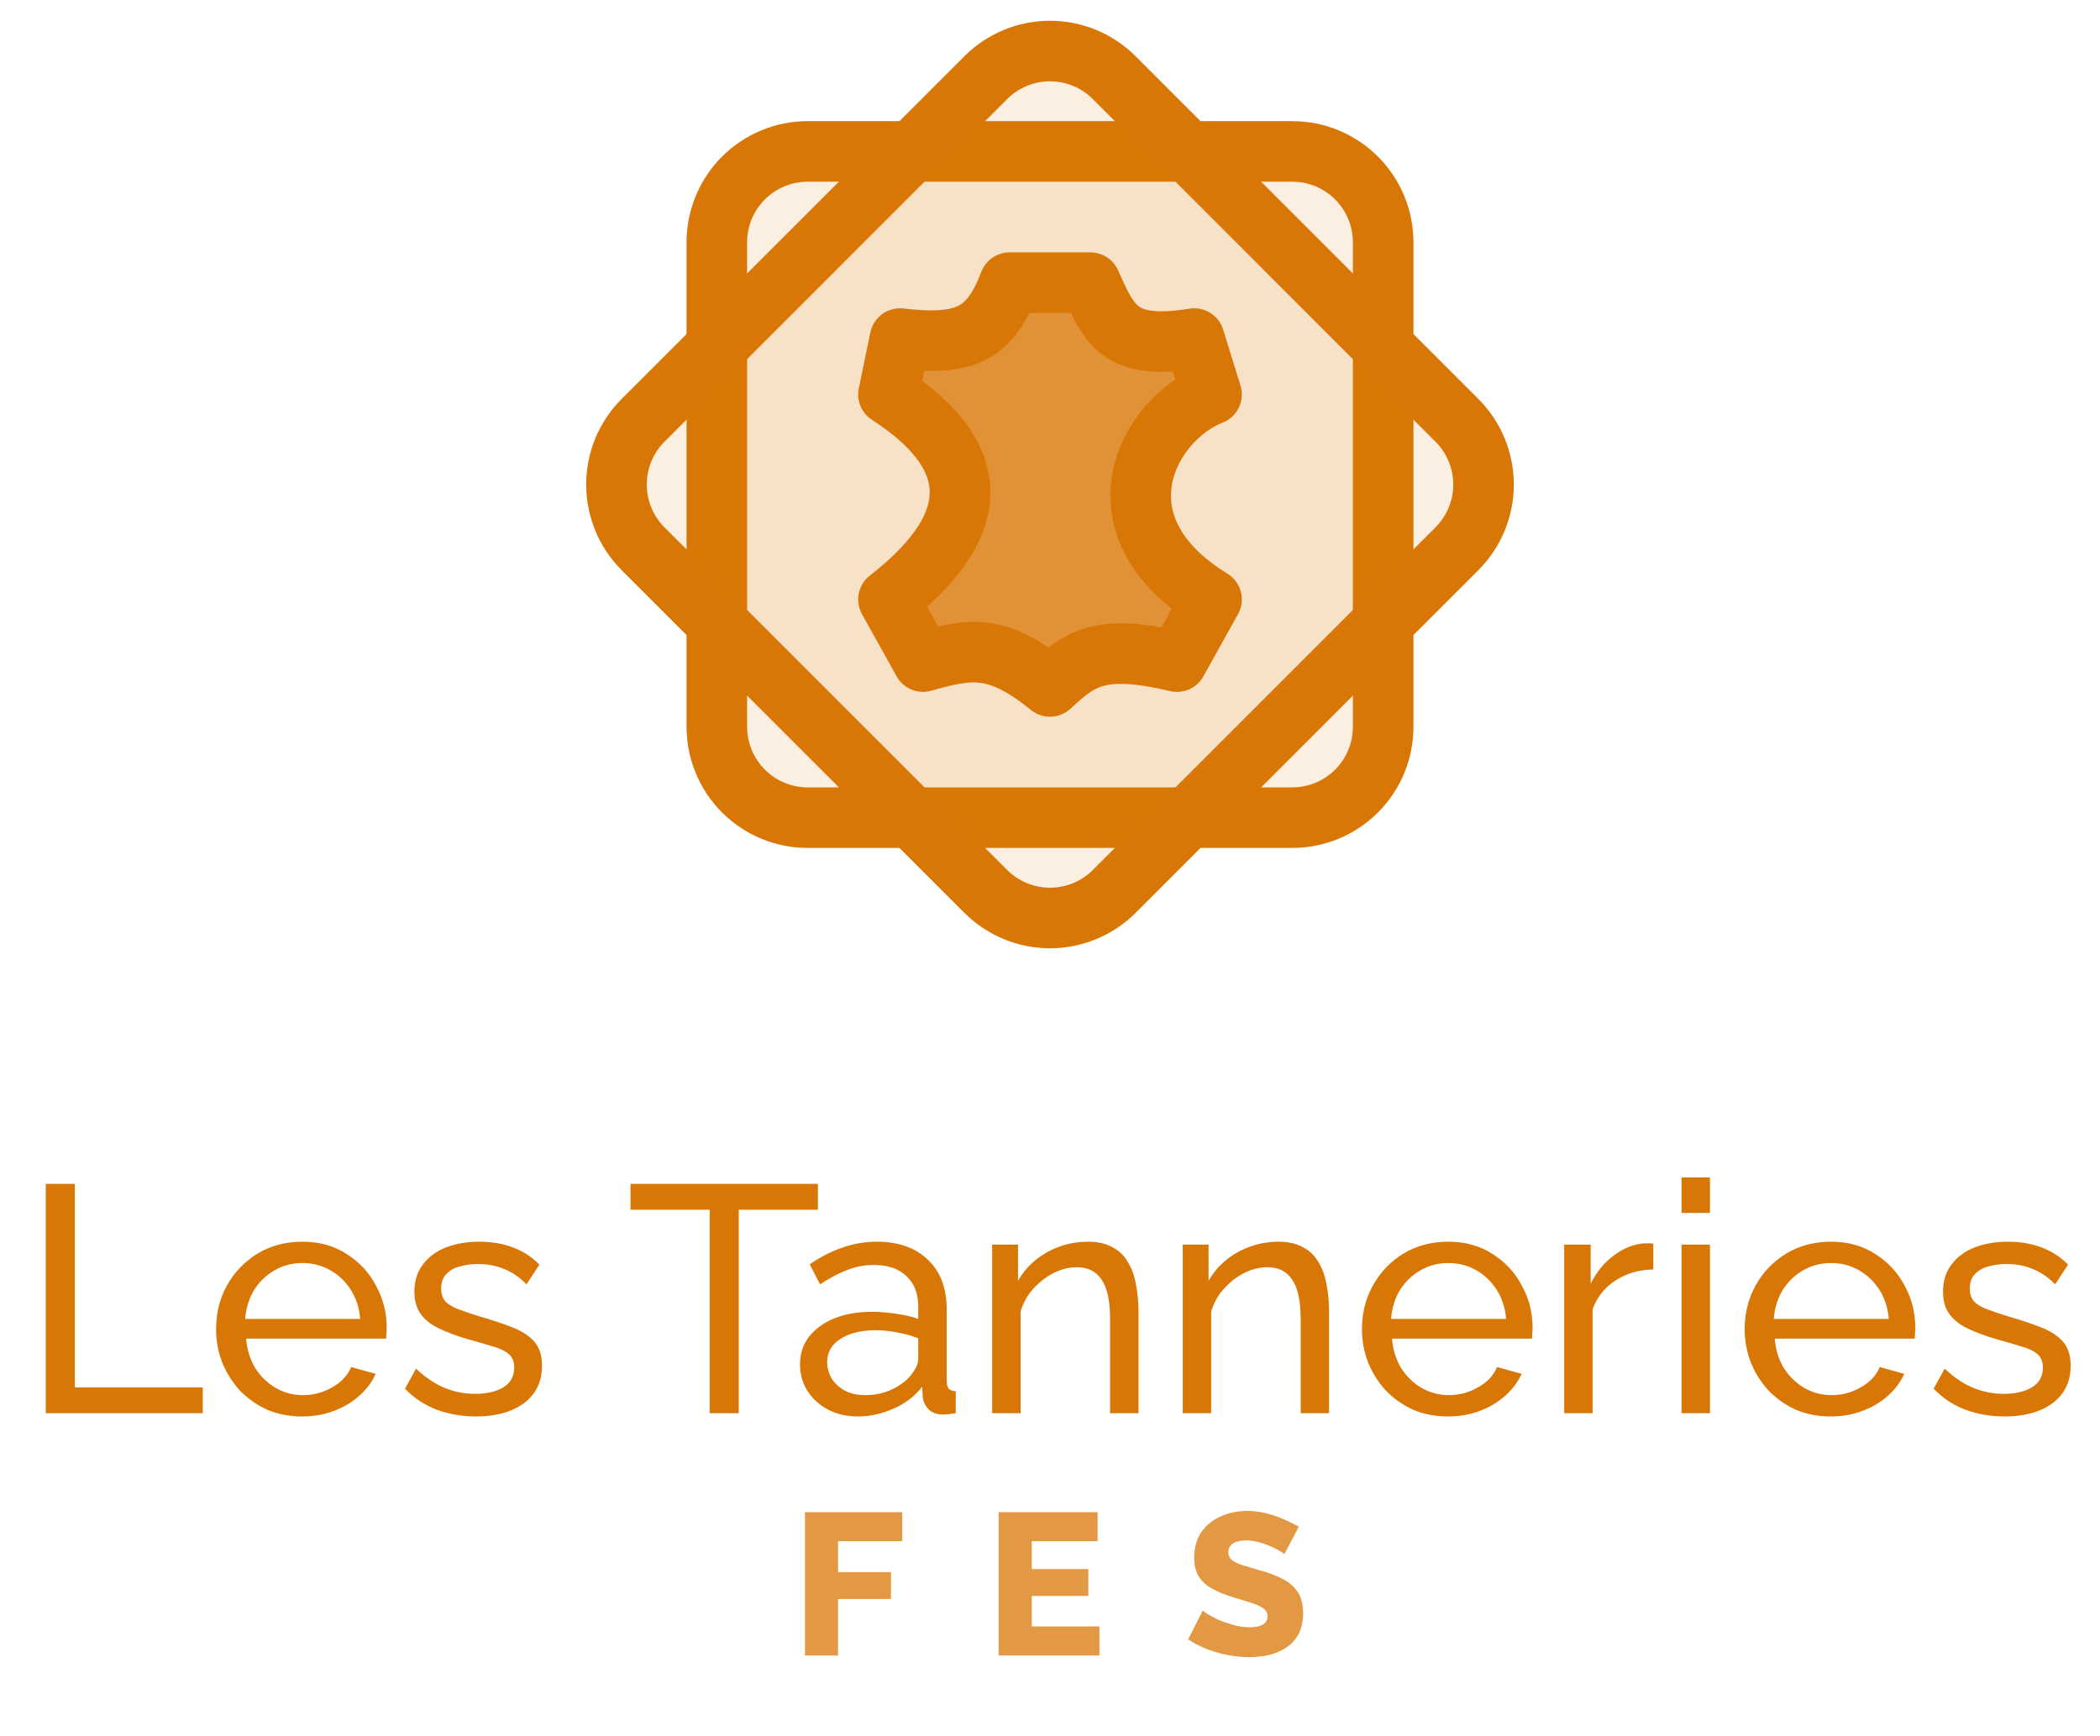 <svg width="52" height="43" viewBox="0 0 52 43" fill="none" xmlns="http://www.w3.org/2000/svg">
<g clip-path="url(#clip0_43_12)">
<path d="M20 20.25H32C32.597 20.25 33.169 20.013 33.591 19.591C34.013 19.169 34.25 18.597 34.25 18V6C34.25 5.403 34.013 4.831 33.591 4.409C33.169 3.987 32.597 3.75 32 3.75H20C19.403 3.75 18.831 3.987 18.409 4.409C17.987 4.831 17.75 5.403 17.75 6V18C17.75 18.597 17.987 19.169 18.409 19.591C18.831 20.013 19.403 20.25 20 20.25Z" fill="#D97706" fill-opacity="0.12" stroke="#D97706" stroke-width="1.5" stroke-linecap="round" stroke-linejoin="round"/>
<path d="M15.924 13.591L24.409 22.076C24.831 22.498 25.403 22.735 26 22.735C26.597 22.735 27.169 22.498 27.591 22.076L36.076 13.591C36.498 13.169 36.735 12.597 36.735 12C36.735 11.403 36.498 10.831 36.076 10.409L27.591 1.924C27.169 1.502 26.597 1.264 26 1.264C25.403 1.264 24.831 1.502 24.409 1.924L15.924 10.409C15.502 10.831 15.265 11.403 15.265 12C15.265 12.597 15.502 13.169 15.924 13.591Z" fill="#D97706" fill-opacity="0.12" stroke="#D97706" stroke-width="1.5" stroke-linecap="round" stroke-linejoin="round"/>
<path d="M27 7H25C24.516 8.25 23.949 8.578 22.286 8.385L22 9.769C24.143 11.154 24.571 12.846 22 14.846L22.857 16.385C24.028 16.049 24.692 15.939 26 17C26.767 16.279 27.263 15.943 29.143 16.385L30 14.846C27 13 28.429 10.385 30 9.769L29.571 8.385C27.718 8.683 27.478 8.06 27 7Z" fill="#D97706" fill-opacity="0.75" stroke="#D97706" stroke-width="1.5" stroke-linejoin="round"/>
</g>
<path d="M1.133 35V29.32H1.853V34.36H5.021V35H1.133ZM7.479 35.08C7.164 35.08 6.876 35.024 6.614 34.912C6.359 34.795 6.135 34.637 5.942 34.44C5.756 34.237 5.609 34.005 5.503 33.744C5.401 33.483 5.351 33.205 5.351 32.912C5.351 32.517 5.441 32.157 5.622 31.832C5.804 31.507 6.054 31.245 6.375 31.048C6.7 30.851 7.071 30.752 7.487 30.752C7.908 30.752 8.273 30.853 8.582 31.056C8.897 31.253 9.14 31.515 9.31 31.84C9.486 32.16 9.575 32.507 9.575 32.88C9.575 32.933 9.572 32.987 9.566 33.04C9.566 33.088 9.564 33.125 9.559 33.152H6.095C6.116 33.424 6.191 33.667 6.319 33.88C6.452 34.088 6.622 34.253 6.83 34.376C7.038 34.493 7.263 34.552 7.503 34.552C7.758 34.552 7.998 34.488 8.223 34.36C8.452 34.232 8.609 34.064 8.694 33.856L9.303 34.024C9.212 34.227 9.076 34.408 8.895 34.568C8.719 34.728 8.508 34.853 8.262 34.944C8.023 35.035 7.761 35.08 7.479 35.08ZM6.071 32.664H8.918C8.897 32.392 8.82 32.152 8.687 31.944C8.553 31.736 8.383 31.573 8.175 31.456C7.966 31.339 7.737 31.28 7.487 31.28C7.241 31.28 7.014 31.339 6.806 31.456C6.598 31.573 6.428 31.736 6.295 31.944C6.167 32.152 6.092 32.392 6.071 32.664ZM11.789 35.08C11.442 35.08 11.117 35.024 10.813 34.912C10.509 34.795 10.248 34.621 10.029 34.392L10.301 33.896C10.541 34.12 10.781 34.28 11.021 34.376C11.261 34.472 11.506 34.52 11.757 34.52C12.045 34.52 12.28 34.467 12.461 34.36C12.642 34.248 12.733 34.085 12.733 33.872C12.733 33.717 12.685 33.603 12.589 33.528C12.498 33.453 12.368 33.392 12.197 33.344C12.026 33.291 11.824 33.232 11.589 33.168C11.301 33.083 11.058 32.992 10.861 32.896C10.664 32.8 10.514 32.68 10.413 32.536C10.312 32.392 10.261 32.211 10.261 31.992C10.261 31.725 10.33 31.501 10.469 31.32C10.608 31.133 10.797 30.992 11.037 30.896C11.282 30.8 11.56 30.752 11.869 30.752C12.178 30.752 12.458 30.8 12.709 30.896C12.96 30.992 13.176 31.133 13.357 31.32L13.037 31.808C12.872 31.637 12.69 31.512 12.493 31.432C12.296 31.347 12.074 31.304 11.829 31.304C11.685 31.304 11.544 31.323 11.405 31.36C11.266 31.392 11.152 31.453 11.061 31.544C10.97 31.629 10.925 31.752 10.925 31.912C10.925 32.045 10.96 32.152 11.029 32.232C11.104 32.307 11.21 32.371 11.349 32.424C11.493 32.477 11.666 32.536 11.869 32.6C12.184 32.691 12.456 32.781 12.685 32.872C12.92 32.963 13.101 33.08 13.229 33.224C13.357 33.368 13.421 33.568 13.421 33.824C13.421 34.219 13.272 34.528 12.973 34.752C12.674 34.971 12.28 35.08 11.789 35.08ZM20.253 29.96H18.293V35H17.573V29.96H15.613V29.32H20.253V29.96ZM19.81 33.792C19.81 33.525 19.885 33.296 20.034 33.104C20.189 32.907 20.4 32.755 20.666 32.648C20.933 32.541 21.242 32.488 21.594 32.488C21.781 32.488 21.978 32.504 22.186 32.536C22.394 32.563 22.578 32.605 22.738 32.664V32.36C22.738 32.04 22.642 31.789 22.45 31.608C22.258 31.421 21.986 31.328 21.634 31.328C21.405 31.328 21.184 31.371 20.97 31.456C20.762 31.536 20.541 31.653 20.306 31.808L20.05 31.312C20.322 31.125 20.594 30.987 20.866 30.896C21.138 30.8 21.421 30.752 21.714 30.752C22.248 30.752 22.669 30.901 22.978 31.2C23.288 31.493 23.442 31.904 23.442 32.432V34.2C23.442 34.285 23.458 34.349 23.49 34.392C23.528 34.429 23.586 34.451 23.666 34.456V35C23.597 35.011 23.536 35.019 23.482 35.024C23.434 35.029 23.394 35.032 23.362 35.032C23.197 35.032 23.072 34.987 22.986 34.896C22.906 34.805 22.861 34.709 22.85 34.608L22.834 34.344C22.653 34.579 22.416 34.76 22.122 34.888C21.829 35.016 21.538 35.08 21.25 35.08C20.973 35.08 20.725 35.024 20.506 34.912C20.288 34.795 20.117 34.64 19.994 34.448C19.872 34.251 19.81 34.032 19.81 33.792ZM22.53 34.088C22.594 34.013 22.645 33.939 22.682 33.864C22.72 33.784 22.738 33.717 22.738 33.664V33.144C22.573 33.08 22.4 33.032 22.218 33C22.037 32.963 21.858 32.944 21.682 32.944C21.325 32.944 21.034 33.016 20.81 33.16C20.592 33.299 20.482 33.491 20.482 33.736C20.482 33.869 20.517 34 20.586 34.128C20.661 34.251 20.768 34.352 20.906 34.432C21.05 34.512 21.226 34.552 21.434 34.552C21.653 34.552 21.861 34.509 22.058 34.424C22.256 34.333 22.413 34.221 22.53 34.088ZM28.192 35H27.488V32.664C27.488 32.221 27.419 31.899 27.28 31.696C27.147 31.488 26.941 31.384 26.664 31.384C26.472 31.384 26.28 31.432 26.088 31.528C25.901 31.624 25.733 31.755 25.584 31.92C25.44 32.08 25.336 32.267 25.272 32.48V35H24.568V30.824H25.208V31.72C25.32 31.523 25.464 31.352 25.64 31.208C25.816 31.064 26.016 30.952 26.24 30.872C26.464 30.792 26.699 30.752 26.944 30.752C27.184 30.752 27.384 30.797 27.544 30.888C27.709 30.973 27.837 31.096 27.928 31.256C28.024 31.411 28.091 31.595 28.128 31.808C28.171 32.021 28.192 32.253 28.192 32.504V35ZM32.911 35H32.207V32.664C32.207 32.221 32.137 31.899 31.999 31.696C31.865 31.488 31.66 31.384 31.383 31.384C31.191 31.384 30.999 31.432 30.807 31.528C30.62 31.624 30.452 31.755 30.303 31.92C30.159 32.08 30.055 32.267 29.991 32.48V35H29.287V30.824H29.927V31.72C30.039 31.523 30.183 31.352 30.359 31.208C30.535 31.064 30.735 30.952 30.959 30.872C31.183 30.792 31.417 30.752 31.663 30.752C31.903 30.752 32.103 30.797 32.263 30.888C32.428 30.973 32.556 31.096 32.647 31.256C32.743 31.411 32.809 31.595 32.847 31.808C32.889 32.021 32.911 32.253 32.911 32.504V35ZM35.853 35.08C35.539 35.08 35.251 35.024 34.989 34.912C34.733 34.795 34.51 34.637 34.318 34.44C34.131 34.237 33.984 34.005 33.877 33.744C33.776 33.483 33.725 33.205 33.725 32.912C33.725 32.517 33.816 32.157 33.998 31.832C34.179 31.507 34.429 31.245 34.749 31.048C35.075 30.851 35.446 30.752 35.861 30.752C36.283 30.752 36.648 30.853 36.958 31.056C37.272 31.253 37.515 31.515 37.685 31.84C37.861 32.16 37.95 32.507 37.95 32.88C37.95 32.933 37.947 32.987 37.941 33.04C37.941 33.088 37.939 33.125 37.934 33.152H34.469C34.491 33.424 34.566 33.667 34.694 33.88C34.827 34.088 34.998 34.253 35.206 34.376C35.413 34.493 35.638 34.552 35.877 34.552C36.133 34.552 36.373 34.488 36.597 34.36C36.827 34.232 36.984 34.064 37.069 33.856L37.678 34.024C37.587 34.227 37.451 34.408 37.27 34.568C37.093 34.728 36.883 34.853 36.638 34.944C36.398 35.035 36.136 35.08 35.853 35.08ZM34.446 32.664H37.294C37.272 32.392 37.195 32.152 37.062 31.944C36.928 31.736 36.758 31.573 36.55 31.456C36.342 31.339 36.112 31.28 35.861 31.28C35.616 31.28 35.389 31.339 35.181 31.456C34.974 31.573 34.803 31.736 34.669 31.944C34.541 32.152 34.467 32.392 34.446 32.664ZM40.94 31.44C40.588 31.445 40.276 31.536 40.004 31.712C39.737 31.883 39.548 32.12 39.436 32.424V35H38.732V30.824H39.388V31.792C39.532 31.504 39.721 31.272 39.956 31.096C40.196 30.915 40.447 30.813 40.708 30.792C40.761 30.792 40.807 30.792 40.844 30.792C40.881 30.792 40.913 30.795 40.94 30.8V31.44ZM41.638 35V30.824H42.342V35H41.638ZM41.638 30.04V29.16H42.342V30.04H41.638ZM45.33 35.08C45.015 35.08 44.727 35.024 44.466 34.912C44.21 34.795 43.986 34.637 43.794 34.44C43.607 34.237 43.461 34.005 43.354 33.744C43.253 33.483 43.202 33.205 43.202 32.912C43.202 32.517 43.293 32.157 43.474 31.832C43.655 31.507 43.906 31.245 44.226 31.048C44.551 30.851 44.922 30.752 45.338 30.752C45.759 30.752 46.125 30.853 46.434 31.056C46.749 31.253 46.991 31.515 47.162 31.84C47.338 32.16 47.426 32.507 47.426 32.88C47.426 32.933 47.423 32.987 47.418 33.04C47.418 33.088 47.415 33.125 47.41 33.152H43.946C43.967 33.424 44.042 33.667 44.17 33.88C44.303 34.088 44.474 34.253 44.682 34.376C44.89 34.493 45.114 34.552 45.354 34.552C45.61 34.552 45.85 34.488 46.074 34.36C46.303 34.232 46.461 34.064 46.546 33.856L47.154 34.024C47.063 34.227 46.927 34.408 46.746 34.568C46.57 34.728 46.359 34.853 46.114 34.944C45.874 35.035 45.613 35.08 45.33 35.08ZM43.922 32.664H46.77C46.749 32.392 46.671 32.152 46.538 31.944C46.405 31.736 46.234 31.573 46.026 31.456C45.818 31.339 45.589 31.28 45.338 31.28C45.093 31.28 44.866 31.339 44.658 31.456C44.45 31.573 44.279 31.736 44.146 31.944C44.018 32.152 43.943 32.392 43.922 32.664ZM49.641 35.08C49.294 35.08 48.969 35.024 48.665 34.912C48.361 34.795 48.099 34.621 47.881 34.392L48.153 33.896C48.393 34.12 48.633 34.28 48.873 34.376C49.113 34.472 49.358 34.52 49.609 34.52C49.897 34.52 50.131 34.467 50.313 34.36C50.494 34.248 50.585 34.085 50.585 33.872C50.585 33.717 50.537 33.603 50.441 33.528C50.35 33.453 50.219 33.392 50.049 33.344C49.878 33.291 49.675 33.232 49.441 33.168C49.153 33.083 48.91 32.992 48.713 32.896C48.515 32.8 48.366 32.68 48.265 32.536C48.163 32.392 48.113 32.211 48.113 31.992C48.113 31.725 48.182 31.501 48.321 31.32C48.459 31.133 48.649 30.992 48.889 30.896C49.134 30.8 49.411 30.752 49.721 30.752C50.03 30.752 50.31 30.8 50.561 30.896C50.811 30.992 51.027 31.133 51.209 31.32L50.889 31.808C50.723 31.637 50.542 31.512 50.345 31.432C50.147 31.347 49.926 31.304 49.681 31.304C49.537 31.304 49.395 31.323 49.257 31.36C49.118 31.392 49.003 31.453 48.913 31.544C48.822 31.629 48.777 31.752 48.777 31.912C48.777 32.045 48.811 32.152 48.881 32.232C48.955 32.307 49.062 32.371 49.201 32.424C49.345 32.477 49.518 32.536 49.721 32.6C50.035 32.691 50.307 32.781 50.537 32.872C50.771 32.963 50.953 33.08 51.081 33.224C51.209 33.368 51.273 33.568 51.273 33.824C51.273 34.219 51.123 34.528 50.825 34.752C50.526 34.971 50.131 35.08 49.641 35.08Z" fill="#D97706"/>
<path d="M19.932 41V37.45H22.342V38.17H20.752V38.935H22.062V39.6H20.752V41H19.932ZM27.224 40.28V41H24.729V37.45H27.179V38.17H25.549V38.86H26.949V39.525H25.549V40.28H27.224ZM31.802 38.49C31.792 38.473 31.757 38.448 31.697 38.415C31.637 38.378 31.562 38.34 31.472 38.3C31.382 38.26 31.284 38.225 31.177 38.195C31.07 38.165 30.963 38.15 30.857 38.15C30.717 38.15 30.608 38.175 30.532 38.225C30.455 38.272 30.417 38.345 30.417 38.445C30.417 38.525 30.445 38.588 30.502 38.635C30.562 38.682 30.647 38.723 30.757 38.76C30.867 38.793 31.002 38.833 31.162 38.88C31.389 38.94 31.585 39.013 31.752 39.1C31.919 39.183 32.045 39.292 32.132 39.425C32.222 39.558 32.267 39.735 32.267 39.955C32.267 40.155 32.23 40.325 32.157 40.465C32.084 40.602 31.983 40.713 31.857 40.8C31.733 40.883 31.592 40.945 31.432 40.985C31.272 41.022 31.107 41.04 30.937 41.04C30.764 41.04 30.585 41.023 30.402 40.99C30.222 40.953 30.049 40.903 29.882 40.84C29.715 40.773 29.562 40.693 29.422 40.6L29.782 39.885C29.795 39.902 29.838 39.933 29.912 39.98C29.985 40.023 30.075 40.07 30.182 40.12C30.292 40.167 30.413 40.208 30.547 40.245C30.68 40.282 30.815 40.3 30.952 40.3C31.099 40.3 31.207 40.277 31.277 40.23C31.35 40.183 31.387 40.118 31.387 40.035C31.387 39.945 31.349 39.875 31.272 39.825C31.198 39.775 31.097 39.73 30.967 39.69C30.84 39.65 30.694 39.605 30.527 39.555C30.31 39.488 30.13 39.413 29.987 39.33C29.847 39.247 29.742 39.145 29.672 39.025C29.605 38.905 29.572 38.755 29.572 38.575C29.572 38.325 29.63 38.115 29.747 37.945C29.867 37.772 30.027 37.642 30.227 37.555C30.427 37.465 30.645 37.42 30.882 37.42C31.049 37.42 31.209 37.44 31.362 37.48C31.518 37.52 31.663 37.57 31.797 37.63C31.933 37.69 32.055 37.75 32.162 37.81L31.802 38.49Z" fill="#D97706" fill-opacity="0.75"/>
<defs>
<clipPath id="clip0_43_12">
<rect width="24" height="24" fill="white" transform="translate(14)"/>
</clipPath>
</defs>
</svg>
